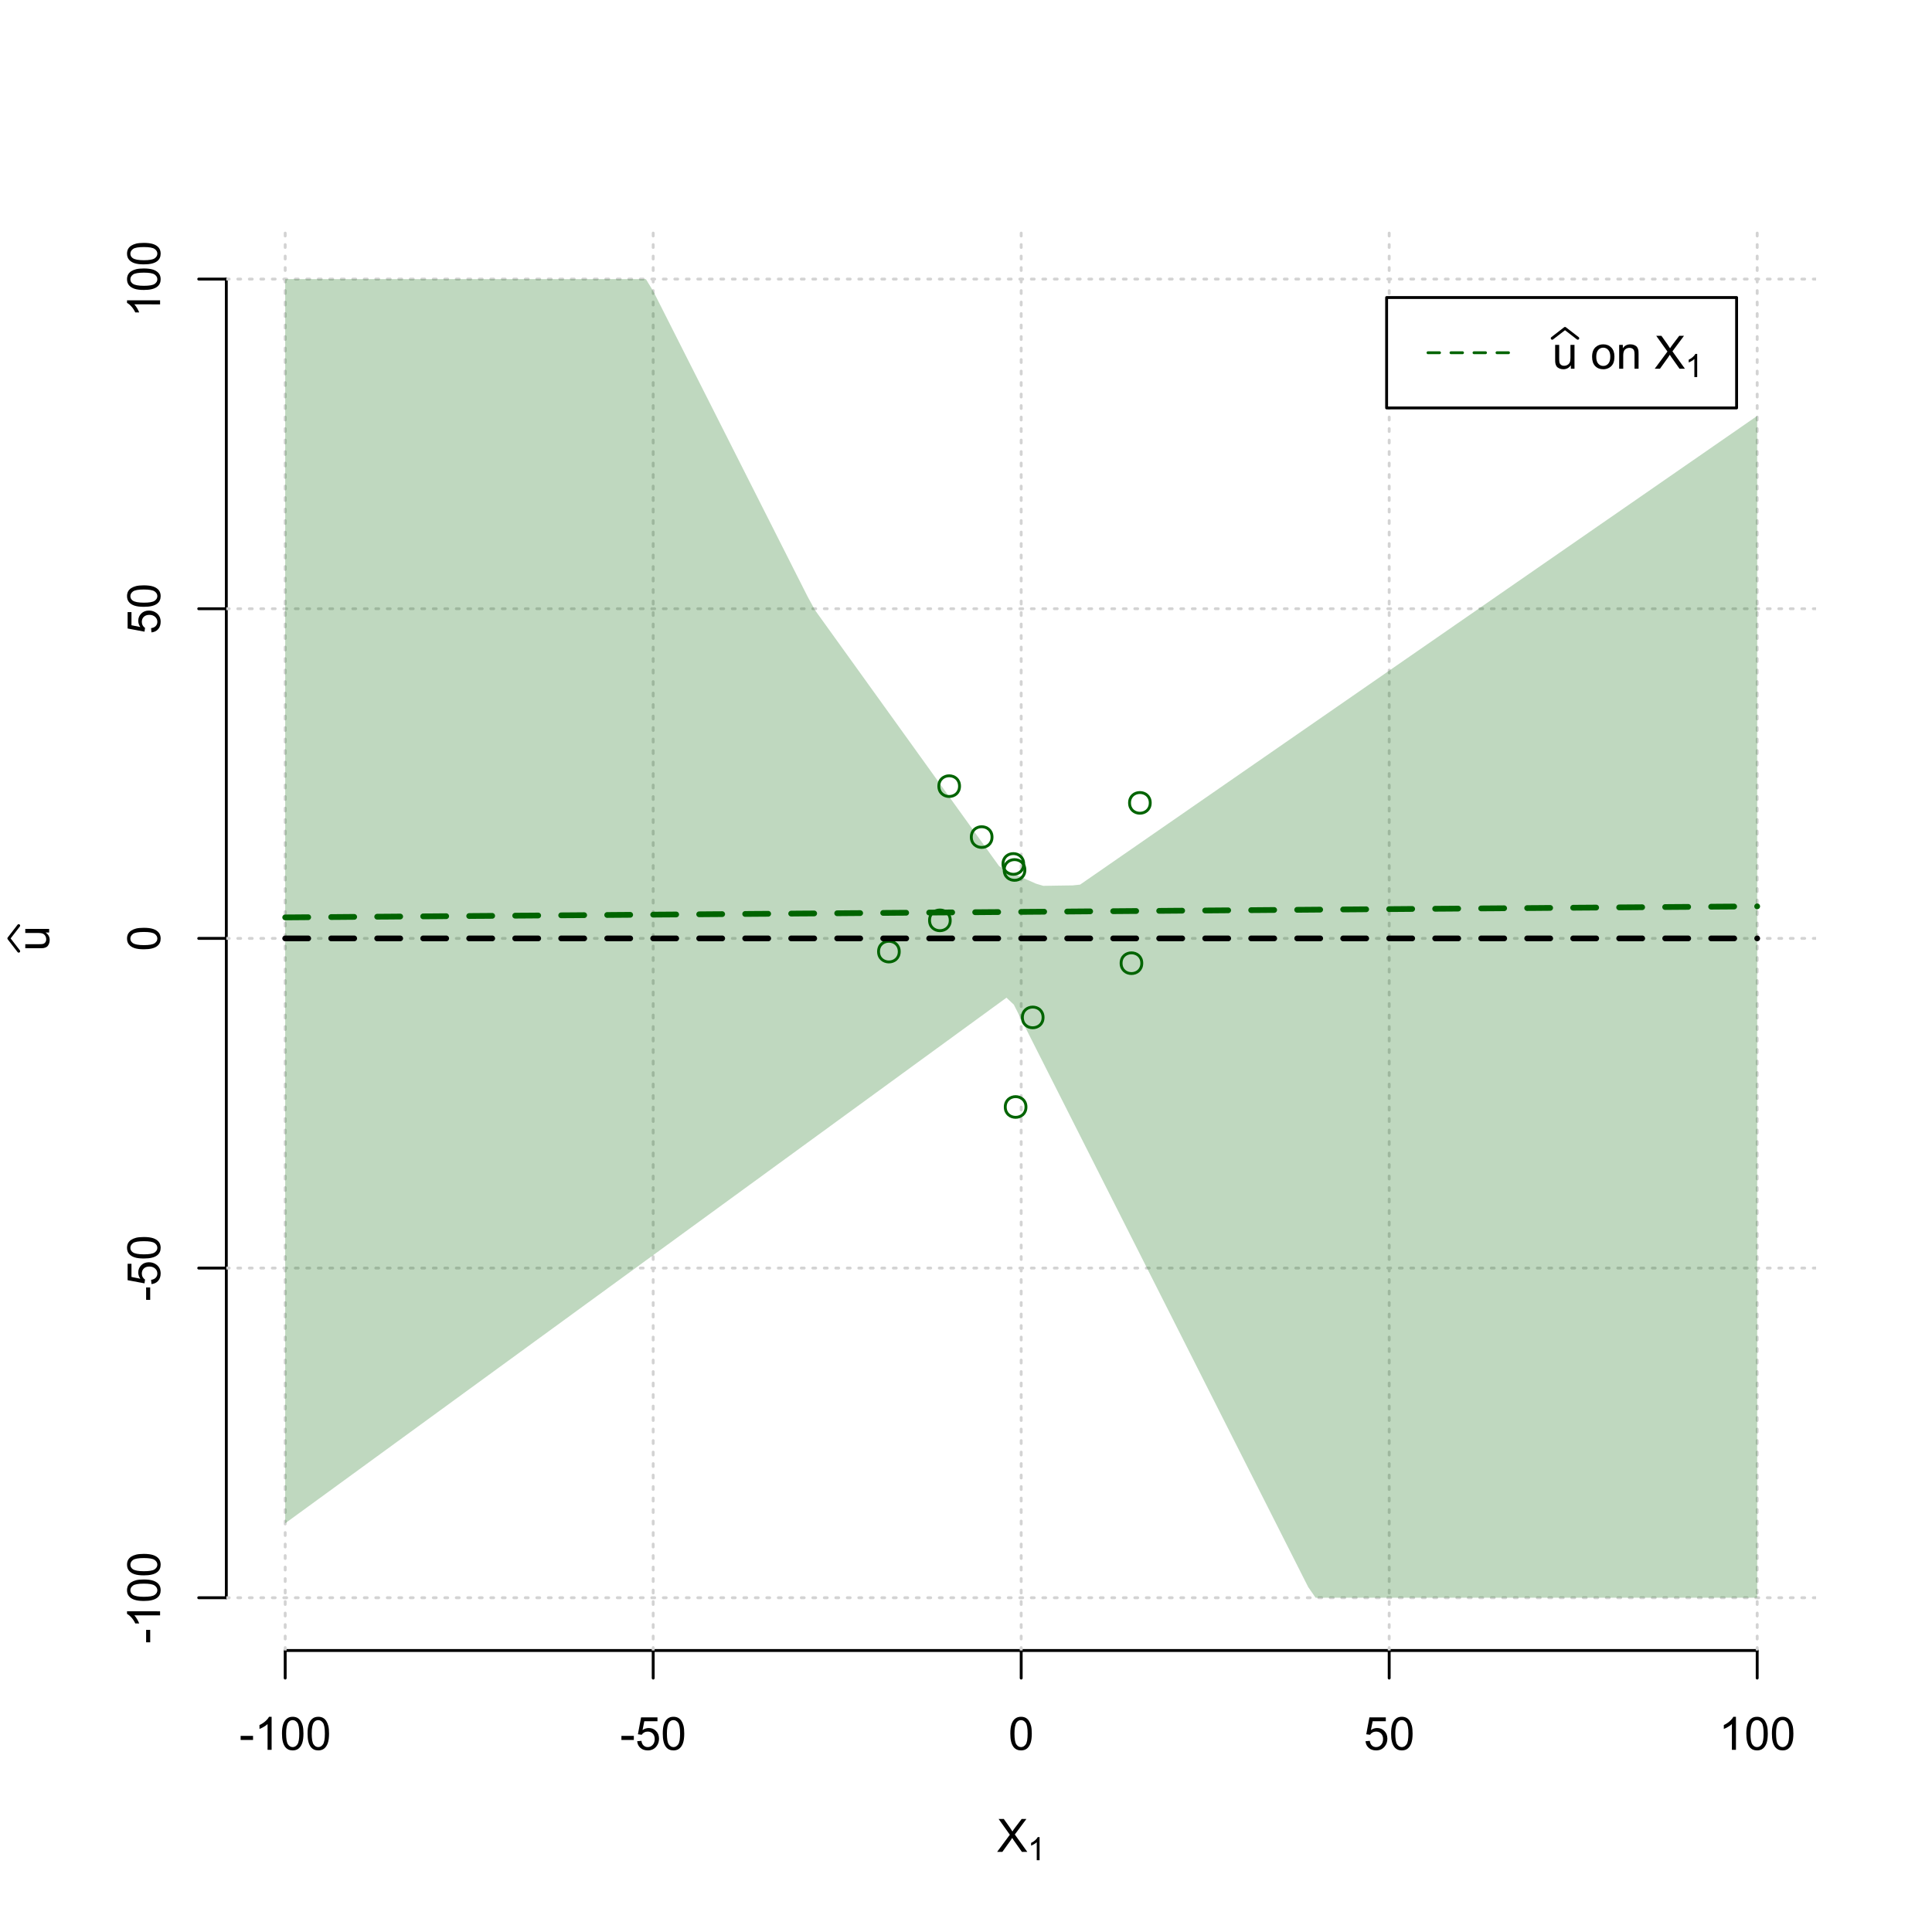 <?xml version="1.0" encoding="UTF-8"?>
<svg xmlns="http://www.w3.org/2000/svg" xmlns:xlink="http://www.w3.org/1999/xlink" width="504pt" height="504pt" viewBox="0 0 504 504" version="1.1">
<defs>
<g>
<symbol overflow="visible" id="glyph0-0">
<path style="stroke:none;" d="M 1.5 0 L 1.5 -7.5 L 7.5 -7.5 L 7.5 0 Z M 1.688 -0.188 L 7.312 -0.188 L 7.312 -7.312 L 1.688 -7.312 Z M 1.688 -0.188 "/>
</symbol>
<symbol overflow="visible" id="glyph0-1">
<path style="stroke:none;" d="M 0.055 0 L 3.375 -4.477 L 0.445 -8.59 L 1.797 -8.59 L 3.359 -6.387 C 3.68 -5.93 3.91 -5.578 4.047 -5.332 C 4.238 -5.645 4.465 -5.969 4.727 -6.312 L 6.457 -8.59 L 7.695 -8.59 L 4.676 -4.539 L 7.93 0 L 6.523 0 L 4.359 -3.062 C 4.238 -3.238 4.113 -3.43 3.984 -3.641 C 3.789 -3.324 3.652 -3.109 3.574 -2.992 L 1.418 0 Z M 0.055 0 "/>
</symbol>
<symbol overflow="visible" id="glyph0-2">
<path style="stroke:none;" d="M 0.383 -2.578 L 0.383 -3.641 L 3.621 -3.641 L 3.621 -2.578 Z M 0.383 -2.578 "/>
</symbol>
<symbol overflow="visible" id="glyph0-3">
<path style="stroke:none;" d="M 4.469 0 L 3.414 0 L 3.414 -6.719 C 3.16 -6.477 2.828 -6.234 2.414 -5.996 C 2 -5.75 1.629 -5.57 1.305 -5.449 L 1.305 -6.469 C 1.895 -6.742 2.41 -7.078 2.852 -7.477 C 3.293 -7.871 3.605 -8.254 3.789 -8.625 L 4.469 -8.625 Z M 4.469 0 "/>
</symbol>
<symbol overflow="visible" id="glyph0-4">
<path style="stroke:none;" d="M 0.5 -4.234 C 0.496 -5.246 0.602 -6.062 0.812 -6.688 C 1.02 -7.305 1.328 -7.785 1.742 -8.121 C 2.148 -8.457 2.668 -8.625 3.297 -8.625 C 3.758 -8.625 4.164 -8.531 4.512 -8.348 C 4.855 -8.16 5.141 -7.891 5.371 -7.543 C 5.594 -7.191 5.773 -6.766 5.906 -6.266 C 6.035 -5.762 6.098 -5.086 6.102 -4.234 C 6.098 -3.227 5.996 -2.414 5.789 -1.797 C 5.578 -1.176 5.266 -0.695 4.859 -0.359 C 4.445 -0.02 3.926 0.145 3.297 0.148 C 2.465 0.145 1.816 -0.148 1.348 -0.742 C 0.781 -1.457 0.496 -2.621 0.5 -4.234 Z M 1.582 -4.234 C 1.582 -2.824 1.746 -1.887 2.074 -1.418 C 2.402 -0.949 2.809 -0.715 3.297 -0.719 C 3.777 -0.715 4.184 -0.949 4.52 -1.422 C 4.848 -1.887 5.016 -2.824 5.016 -4.234 C 5.016 -5.648 4.848 -6.59 4.52 -7.055 C 4.184 -7.516 3.773 -7.746 3.289 -7.75 C 2.801 -7.746 2.414 -7.543 2.125 -7.137 C 1.762 -6.613 1.582 -5.645 1.582 -4.234 Z M 1.582 -4.234 "/>
</symbol>
<symbol overflow="visible" id="glyph0-5">
<path style="stroke:none;" d="M 0.5 -2.25 L 1.605 -2.344 C 1.684 -1.805 1.871 -1.398 2.176 -1.125 C 2.473 -0.852 2.836 -0.715 3.258 -0.719 C 3.766 -0.715 4.195 -0.906 4.547 -1.293 C 4.898 -1.672 5.074 -2.18 5.074 -2.82 C 5.074 -3.414 4.902 -3.891 4.566 -4.242 C 4.227 -4.59 3.785 -4.762 3.242 -4.766 C 2.898 -4.762 2.594 -4.684 2.32 -4.531 C 2.047 -4.375 1.832 -4.176 1.676 -3.93 L 0.688 -4.062 L 1.516 -8.473 L 5.789 -8.473 L 5.789 -7.465 L 2.359 -7.465 L 1.898 -5.156 C 2.414 -5.516 2.953 -5.695 3.523 -5.695 C 4.27 -5.695 4.902 -5.434 5.422 -4.914 C 5.934 -4.395 6.191 -3.727 6.195 -2.914 C 6.191 -2.133 5.965 -1.461 5.516 -0.898 C 4.961 -0.199 4.211 0.145 3.258 0.148 C 2.477 0.145 1.836 -0.07 1.344 -0.508 C 0.844 -0.941 0.562 -1.523 0.5 -2.25 Z M 0.5 -2.25 "/>
</symbol>
<symbol overflow="visible" id="glyph0-6">
<path style="stroke:none;" d="M 4.867 0 L 4.867 -0.914 C 4.379 -0.211 3.723 0.141 2.895 0.141 C 2.527 0.141 2.184 0.07 1.867 -0.07 C 1.547 -0.211 1.309 -0.387 1.156 -0.602 C 1 -0.812 0.895 -1.074 0.832 -1.383 C 0.785 -1.59 0.762 -1.918 0.766 -2.367 L 0.766 -6.223 L 1.82 -6.223 L 1.82 -2.773 C 1.816 -2.219 1.84 -1.848 1.887 -1.656 C 1.949 -1.379 2.09 -1.16 2.309 -1.004 C 2.523 -0.84 2.789 -0.762 3.105 -0.766 C 3.418 -0.762 3.715 -0.844 3.996 -1.008 C 4.273 -1.172 4.469 -1.391 4.586 -1.672 C 4.699 -1.949 4.758 -2.355 4.758 -2.891 L 4.758 -6.223 L 5.812 -6.223 L 5.812 0 Z M 4.867 0 "/>
</symbol>
<symbol overflow="visible" id="glyph0-7">
<path style="stroke:none;" d=""/>
</symbol>
<symbol overflow="visible" id="glyph0-8">
<path style="stroke:none;" d="M 0.398 -3.109 C 0.398 -4.262 0.719 -5.117 1.359 -5.672 C 1.895 -6.133 2.547 -6.363 3.316 -6.363 C 4.172 -6.363 4.871 -6.082 5.414 -5.52 C 5.953 -4.957 6.223 -4.184 6.227 -3.199 C 6.223 -2.398 6.102 -1.766 5.867 -1.309 C 5.625 -0.848 5.277 -0.492 4.82 -0.238 C 4.359 0.016 3.859 0.141 3.316 0.141 C 2.441 0.141 1.734 -0.137 1.203 -0.695 C 0.664 -1.254 0.398 -2.059 0.398 -3.109 Z M 1.484 -3.109 C 1.48 -2.309 1.656 -1.711 2.004 -1.32 C 2.348 -0.922 2.785 -0.727 3.316 -0.727 C 3.84 -0.727 4.273 -0.926 4.621 -1.324 C 4.969 -1.723 5.145 -2.328 5.145 -3.148 C 5.145 -3.914 4.969 -4.496 4.617 -4.895 C 4.266 -5.289 3.832 -5.488 3.316 -5.492 C 2.785 -5.488 2.348 -5.293 2.004 -4.898 C 1.656 -4.5 1.48 -3.902 1.484 -3.109 Z M 1.484 -3.109 "/>
</symbol>
<symbol overflow="visible" id="glyph0-9">
<path style="stroke:none;" d="M 0.789 0 L 0.789 -6.223 L 1.742 -6.223 L 1.742 -5.336 C 2.195 -6.02 2.855 -6.363 3.719 -6.363 C 4.09 -6.363 4.434 -6.293 4.754 -6.16 C 5.066 -6.023 5.305 -5.848 5.461 -5.633 C 5.617 -5.41 5.727 -5.152 5.789 -4.852 C 5.828 -4.656 5.848 -4.312 5.848 -3.828 L 5.848 0 L 4.793 0 L 4.793 -3.785 C 4.793 -4.215 4.75 -4.535 4.668 -4.75 C 4.586 -4.961 4.441 -5.129 4.234 -5.258 C 4.023 -5.383 3.777 -5.449 3.5 -5.449 C 3.047 -5.449 2.66 -5.305 2.332 -5.02 C 2.004 -4.734 1.84 -4.195 1.844 -3.398 L 1.844 0 Z M 0.789 0 "/>
</symbol>
<symbol overflow="visible" id="glyph1-0">
<path style="stroke:none;" d="M 1.051 0 L 1.051 -5.25 L 5.25 -5.25 L 5.25 0 Z M 1.18 -0.133 L 5.117 -0.133 L 5.117 -5.117 L 1.18 -5.117 Z M 1.18 -0.133 "/>
</symbol>
<symbol overflow="visible" id="glyph1-1">
<path style="stroke:none;" d="M 3.129 0 L 2.391 0 L 2.391 -4.703 C 2.211 -4.531 1.977 -4.363 1.691 -4.195 C 1.398 -4.023 1.141 -3.895 0.914 -3.812 L 0.914 -4.527 C 1.328 -4.719 1.688 -4.953 1.996 -5.234 C 2.305 -5.508 2.523 -5.777 2.652 -6.039 L 3.129 -6.039 Z M 3.129 0 "/>
</symbol>
<symbol overflow="visible" id="glyph2-0">
<path style="stroke:none;" d="M 0 -1.5 L -7.5 -1.5 L -7.5 -7.5 L 0 -7.5 Z M -0.188 -1.688 L -0.188 -7.312 L -7.312 -7.312 L -7.312 -1.688 Z M -0.188 -1.688 "/>
</symbol>
<symbol overflow="visible" id="glyph2-1">
<path style="stroke:none;" d="M 0 -4.867 L -0.914 -4.867 C -0.211 -4.379 0.141 -3.723 0.141 -2.895 C 0.141 -2.527 0.07 -2.184 -0.07 -1.867 C -0.211 -1.547 -0.387 -1.309 -0.598 -1.156 C -0.809 -1 -1.07 -0.895 -1.383 -0.832 C -1.59 -0.789 -1.918 -0.766 -2.367 -0.77 L -6.223 -0.77 L -6.223 -1.824 L -2.773 -1.824 C -2.219 -1.82 -1.848 -1.844 -1.656 -1.887 C -1.379 -1.949 -1.16 -2.09 -1.004 -2.309 C -0.84 -2.523 -0.762 -2.789 -0.766 -3.105 C -0.762 -3.418 -0.844 -3.715 -1.008 -3.996 C -1.172 -4.273 -1.391 -4.469 -1.672 -4.586 C -1.945 -4.699 -2.352 -4.758 -2.887 -4.758 L -6.223 -4.758 L -6.223 -5.812 L 0 -5.812 Z M 0 -4.867 "/>
</symbol>
<symbol overflow="visible" id="glyph2-2">
<path style="stroke:none;" d="M -2.578 -0.383 L -3.641 -0.383 L -3.641 -3.621 L -2.578 -3.621 Z M -2.578 -0.383 "/>
</symbol>
<symbol overflow="visible" id="glyph2-3">
<path style="stroke:none;" d="M 0 -4.469 L 0 -3.414 L -6.719 -3.418 C -6.477 -3.16 -6.234 -2.828 -5.996 -2.418 C -5.75 -2.004 -5.57 -1.633 -5.449 -1.309 L -6.469 -1.309 C -6.742 -1.895 -7.078 -2.41 -7.477 -2.852 C -7.871 -3.293 -8.254 -3.605 -8.625 -3.793 L -8.625 -4.473 Z M 0 -4.469 "/>
</symbol>
<symbol overflow="visible" id="glyph2-4">
<path style="stroke:none;" d="M -4.234 -0.5 C -5.246 -0.496 -6.062 -0.602 -6.688 -0.812 C -7.305 -1.02 -7.785 -1.328 -8.121 -1.742 C -8.457 -2.152 -8.625 -2.672 -8.625 -3.301 C -8.625 -3.758 -8.531 -4.164 -8.348 -4.512 C -8.16 -4.859 -7.891 -5.145 -7.543 -5.371 C -7.191 -5.594 -6.766 -5.773 -6.266 -5.906 C -5.762 -6.035 -5.086 -6.098 -4.234 -6.102 C -3.223 -6.098 -2.41 -5.996 -1.793 -5.789 C -1.176 -5.578 -0.695 -5.266 -0.359 -4.859 C -0.02 -4.445 0.145 -3.926 0.148 -3.297 C 0.145 -2.465 -0.148 -1.816 -0.742 -1.348 C -1.457 -0.781 -2.621 -0.496 -4.234 -0.5 Z M -4.234 -1.582 C -2.824 -1.582 -1.887 -1.746 -1.418 -2.074 C -0.949 -2.402 -0.715 -2.809 -0.719 -3.297 C -0.715 -3.777 -0.949 -4.184 -1.422 -4.52 C -1.887 -4.848 -2.824 -5.016 -4.234 -5.016 C -5.648 -5.016 -6.59 -4.848 -7.055 -4.52 C -7.516 -4.188 -7.746 -3.777 -7.75 -3.289 C -7.746 -2.801 -7.543 -2.414 -7.137 -2.129 C -6.613 -1.762 -5.645 -1.582 -4.234 -1.582 Z M -4.234 -1.582 "/>
</symbol>
<symbol overflow="visible" id="glyph2-5">
<path style="stroke:none;" d="M -2.25 -0.5 L -2.344 -1.605 C -1.805 -1.684 -1.398 -1.871 -1.125 -2.176 C -0.852 -2.473 -0.715 -2.836 -0.719 -3.258 C -0.715 -3.766 -0.906 -4.195 -1.293 -4.547 C -1.672 -4.898 -2.18 -5.074 -2.816 -5.074 C -3.414 -5.074 -3.891 -4.902 -4.242 -4.566 C -4.59 -4.227 -4.762 -3.785 -4.766 -3.242 C -4.762 -2.898 -4.684 -2.594 -4.531 -2.32 C -4.375 -2.047 -4.176 -1.832 -3.93 -1.676 L -4.062 -0.688 L -8.473 -1.52 L -8.473 -5.789 L -7.465 -5.789 L -7.465 -2.363 L -5.156 -1.898 C -5.516 -2.414 -5.695 -2.953 -5.695 -3.523 C -5.695 -4.27 -5.434 -4.902 -4.914 -5.422 C -4.395 -5.934 -3.727 -6.191 -2.91 -6.195 C -2.133 -6.191 -1.461 -5.965 -0.895 -5.516 C -0.199 -4.961 0.145 -4.211 0.148 -3.258 C 0.145 -2.477 -0.07 -1.836 -0.508 -1.344 C -0.941 -0.848 -1.523 -0.566 -2.25 -0.5 Z M -2.25 -0.5 "/>
</symbol>
</g>
<clipPath id="clip1">
  <path d="M 74 59.039 L 75 59.039 L 75 430.559 L 74 430.559 Z M 74 59.039 "/>
</clipPath>
<clipPath id="clip2">
  <path d="M 170 59.039 L 171 59.039 L 171 430.559 L 170 430.559 Z M 170 59.039 "/>
</clipPath>
<clipPath id="clip3">
  <path d="M 266 59.039 L 267 59.039 L 267 430.559 L 266 430.559 Z M 266 59.039 "/>
</clipPath>
<clipPath id="clip4">
  <path d="M 362 59.039 L 363 59.039 L 363 430.559 L 362 430.559 Z M 362 59.039 "/>
</clipPath>
<clipPath id="clip5">
  <path d="M 458 59.039 L 459 59.039 L 459 430.559 L 458 430.559 Z M 458 59.039 "/>
</clipPath>
<clipPath id="clip6">
  <path d="M 59.039 416 L 473.758 416 L 473.758 418 L 59.039 418 Z M 59.039 416 "/>
</clipPath>
<clipPath id="clip7">
  <path d="M 59.039 330 L 473.758 330 L 473.758 332 L 59.039 332 Z M 59.039 330 "/>
</clipPath>
<clipPath id="clip8">
  <path d="M 59.039 244 L 473.758 244 L 473.758 246 L 59.039 246 Z M 59.039 244 "/>
</clipPath>
<clipPath id="clip9">
  <path d="M 59.039 158 L 473.758 158 L 473.758 160 L 59.039 160 Z M 59.039 158 "/>
</clipPath>
<clipPath id="clip10">
  <path d="M 59.039 72 L 473.758 72 L 473.758 74 L 59.039 74 Z M 59.039 72 "/>
</clipPath>
</defs>
<g id="surface2076">
<rect x="0" y="0" width="504" height="504" style="fill:rgb(100%,100%,100%);fill-opacity:1;stroke:none;"/>
<g style="fill:rgb(0%,0%,0%);fill-opacity:1;">
  <use xlink:href="#glyph0-1" x="260.062" y="483.102"/>
</g>
<g style="fill:rgb(0%,0%,0%);fill-opacity:1;">
  <use xlink:href="#glyph1-1" x="268.066" y="485.281"/>
</g>
<g style="fill:rgb(0%,0%,0%);fill-opacity:1;">
  <use xlink:href="#glyph2-1" x="12.82" y="248.137"/>
</g>
<path style="fill:none;stroke-width:0.75;stroke-linecap:round;stroke-linejoin:round;stroke:rgb(0%,0%,0%);stroke-opacity:1;stroke-miterlimit:10;" d="M 4.879 248.137 L 2.301 244.801 L 4.879 241.465 "/>
<path style="fill:none;stroke-width:0.75;stroke-linecap:round;stroke-linejoin:round;stroke:rgb(0%,0%,0%);stroke-opacity:1;stroke-miterlimit:10;" d="M 74.398 430.559 L 458.398 430.559 "/>
<path style="fill:none;stroke-width:0.75;stroke-linecap:round;stroke-linejoin:round;stroke:rgb(0%,0%,0%);stroke-opacity:1;stroke-miterlimit:10;" d="M 74.398 430.559 L 74.398 437.762 "/>
<path style="fill:none;stroke-width:0.75;stroke-linecap:round;stroke-linejoin:round;stroke:rgb(0%,0%,0%);stroke-opacity:1;stroke-miterlimit:10;" d="M 170.398 430.559 L 170.398 437.762 "/>
<path style="fill:none;stroke-width:0.75;stroke-linecap:round;stroke-linejoin:round;stroke:rgb(0%,0%,0%);stroke-opacity:1;stroke-miterlimit:10;" d="M 266.398 430.559 L 266.398 437.762 "/>
<path style="fill:none;stroke-width:0.75;stroke-linecap:round;stroke-linejoin:round;stroke:rgb(0%,0%,0%);stroke-opacity:1;stroke-miterlimit:10;" d="M 362.398 430.559 L 362.398 437.762 "/>
<path style="fill:none;stroke-width:0.75;stroke-linecap:round;stroke-linejoin:round;stroke:rgb(0%,0%,0%);stroke-opacity:1;stroke-miterlimit:10;" d="M 458.398 430.559 L 458.398 437.762 "/>
<g style="fill:rgb(0%,0%,0%);fill-opacity:1;">
  <use xlink:href="#glyph0-2" x="62.391" y="456.48"/>
  <use xlink:href="#glyph0-3" x="66.387" y="456.48"/>
  <use xlink:href="#glyph0-4" x="73.061" y="456.48"/>
  <use xlink:href="#glyph0-4" x="79.734" y="456.48"/>
</g>
<g style="fill:rgb(0%,0%,0%);fill-opacity:1;">
  <use xlink:href="#glyph0-2" x="161.727" y="456.48"/>
  <use xlink:href="#glyph0-5" x="165.723" y="456.48"/>
  <use xlink:href="#glyph0-4" x="172.396" y="456.48"/>
</g>
<g style="fill:rgb(0%,0%,0%);fill-opacity:1;">
  <use xlink:href="#glyph0-4" x="263.062" y="456.48"/>
</g>
<g style="fill:rgb(0%,0%,0%);fill-opacity:1;">
  <use xlink:href="#glyph0-5" x="355.727" y="456.48"/>
  <use xlink:href="#glyph0-4" x="362.4" y="456.48"/>
</g>
<g style="fill:rgb(0%,0%,0%);fill-opacity:1;">
  <use xlink:href="#glyph0-3" x="448.387" y="456.48"/>
  <use xlink:href="#glyph0-4" x="455.061" y="456.48"/>
  <use xlink:href="#glyph0-4" x="461.734" y="456.48"/>
</g>
<path style="fill:none;stroke-width:0.75;stroke-linecap:round;stroke-linejoin:round;stroke:rgb(0%,0%,0%);stroke-opacity:1;stroke-miterlimit:10;" d="M 59.039 416.801 L 59.039 72.801 "/>
<path style="fill:none;stroke-width:0.75;stroke-linecap:round;stroke-linejoin:round;stroke:rgb(0%,0%,0%);stroke-opacity:1;stroke-miterlimit:10;" d="M 59.039 416.801 L 51.84 416.801 "/>
<path style="fill:none;stroke-width:0.75;stroke-linecap:round;stroke-linejoin:round;stroke:rgb(0%,0%,0%);stroke-opacity:1;stroke-miterlimit:10;" d="M 59.039 330.801 L 51.84 330.801 "/>
<path style="fill:none;stroke-width:0.75;stroke-linecap:round;stroke-linejoin:round;stroke:rgb(0%,0%,0%);stroke-opacity:1;stroke-miterlimit:10;" d="M 59.039 244.801 L 51.84 244.801 "/>
<path style="fill:none;stroke-width:0.75;stroke-linecap:round;stroke-linejoin:round;stroke:rgb(0%,0%,0%);stroke-opacity:1;stroke-miterlimit:10;" d="M 59.039 158.801 L 51.84 158.801 "/>
<path style="fill:none;stroke-width:0.75;stroke-linecap:round;stroke-linejoin:round;stroke:rgb(0%,0%,0%);stroke-opacity:1;stroke-miterlimit:10;" d="M 59.039 72.801 L 51.84 72.801 "/>
<g style="fill:rgb(0%,0%,0%);fill-opacity:1;">
  <use xlink:href="#glyph2-2" x="41.762" y="428.809"/>
  <use xlink:href="#glyph2-3" x="41.762" y="424.812"/>
  <use xlink:href="#glyph2-4" x="41.762" y="418.139"/>
  <use xlink:href="#glyph2-4" x="41.762" y="411.465"/>
</g>
<g style="fill:rgb(0%,0%,0%);fill-opacity:1;">
  <use xlink:href="#glyph2-2" x="41.762" y="339.473"/>
  <use xlink:href="#glyph2-5" x="41.762" y="335.477"/>
  <use xlink:href="#glyph2-4" x="41.762" y="328.803"/>
</g>
<g style="fill:rgb(0%,0%,0%);fill-opacity:1;">
  <use xlink:href="#glyph2-4" x="41.762" y="248.137"/>
</g>
<g style="fill:rgb(0%,0%,0%);fill-opacity:1;">
  <use xlink:href="#glyph2-5" x="41.762" y="165.473"/>
  <use xlink:href="#glyph2-4" x="41.762" y="158.799"/>
</g>
<g style="fill:rgb(0%,0%,0%);fill-opacity:1;">
  <use xlink:href="#glyph2-3" x="41.762" y="82.812"/>
  <use xlink:href="#glyph2-4" x="41.762" y="76.139"/>
  <use xlink:href="#glyph2-4" x="41.762" y="69.465"/>
</g>
<g clip-path="url(#clip1)" clip-rule="nonzero">
<path style="fill:none;stroke-width:0.75;stroke-linecap:round;stroke-linejoin:round;stroke:rgb(82.745%,82.745%,82.745%);stroke-opacity:1;stroke-dasharray:0.75,2.25;stroke-miterlimit:10;" d="M 74.398 430.559 L 74.398 59.039 "/>
</g>
<g clip-path="url(#clip2)" clip-rule="nonzero">
<path style="fill:none;stroke-width:0.75;stroke-linecap:round;stroke-linejoin:round;stroke:rgb(82.745%,82.745%,82.745%);stroke-opacity:1;stroke-dasharray:0.75,2.25;stroke-miterlimit:10;" d="M 170.398 430.559 L 170.398 59.039 "/>
</g>
<g clip-path="url(#clip3)" clip-rule="nonzero">
<path style="fill:none;stroke-width:0.75;stroke-linecap:round;stroke-linejoin:round;stroke:rgb(82.745%,82.745%,82.745%);stroke-opacity:1;stroke-dasharray:0.75,2.25;stroke-miterlimit:10;" d="M 266.398 430.559 L 266.398 59.039 "/>
</g>
<g clip-path="url(#clip4)" clip-rule="nonzero">
<path style="fill:none;stroke-width:0.75;stroke-linecap:round;stroke-linejoin:round;stroke:rgb(82.745%,82.745%,82.745%);stroke-opacity:1;stroke-dasharray:0.75,2.25;stroke-miterlimit:10;" d="M 362.398 430.559 L 362.398 59.039 "/>
</g>
<g clip-path="url(#clip5)" clip-rule="nonzero">
<path style="fill:none;stroke-width:0.75;stroke-linecap:round;stroke-linejoin:round;stroke:rgb(82.745%,82.745%,82.745%);stroke-opacity:1;stroke-dasharray:0.75,2.25;stroke-miterlimit:10;" d="M 458.398 430.559 L 458.398 59.039 "/>
</g>
<g clip-path="url(#clip6)" clip-rule="nonzero">
<path style="fill:none;stroke-width:0.75;stroke-linecap:round;stroke-linejoin:round;stroke:rgb(82.745%,82.745%,82.745%);stroke-opacity:1;stroke-dasharray:0.75,2.25;stroke-miterlimit:10;" d="M 59.039 416.801 L 473.762 416.801 "/>
</g>
<g clip-path="url(#clip7)" clip-rule="nonzero">
<path style="fill:none;stroke-width:0.75;stroke-linecap:round;stroke-linejoin:round;stroke:rgb(82.745%,82.745%,82.745%);stroke-opacity:1;stroke-dasharray:0.75,2.25;stroke-miterlimit:10;" d="M 59.039 330.801 L 473.762 330.801 "/>
</g>
<g clip-path="url(#clip8)" clip-rule="nonzero">
<path style="fill:none;stroke-width:0.75;stroke-linecap:round;stroke-linejoin:round;stroke:rgb(82.745%,82.745%,82.745%);stroke-opacity:1;stroke-dasharray:0.75,2.25;stroke-miterlimit:10;" d="M 59.039 244.801 L 473.762 244.801 "/>
</g>
<g clip-path="url(#clip9)" clip-rule="nonzero">
<path style="fill:none;stroke-width:0.75;stroke-linecap:round;stroke-linejoin:round;stroke:rgb(82.745%,82.745%,82.745%);stroke-opacity:1;stroke-dasharray:0.75,2.25;stroke-miterlimit:10;" d="M 59.039 158.801 L 473.762 158.801 "/>
</g>
<g clip-path="url(#clip10)" clip-rule="nonzero">
<path style="fill:none;stroke-width:0.75;stroke-linecap:round;stroke-linejoin:round;stroke:rgb(82.745%,82.745%,82.745%);stroke-opacity:1;stroke-dasharray:0.75,2.25;stroke-miterlimit:10;" d="M 59.039 72.801 L 473.762 72.801 "/>
</g>
<path style=" stroke:none;fill-rule:nonzero;fill:rgb(0%,39.216%,0%);fill-opacity:0.251;" d="M 74.398 72.801 L 168.48 72.801 L 170.398 75.938 L 172.32 79.738 L 174.238 83.535 L 176.16 87.336 L 178.078 91.133 L 180 94.934 L 181.922 98.73 L 183.84 102.531 L 185.762 106.328 L 187.68 110.129 L 189.602 113.926 L 191.52 117.727 L 193.441 121.523 L 195.359 125.324 L 197.281 129.121 L 199.199 132.922 L 201.121 136.719 L 203.039 140.52 L 204.961 144.316 L 206.879 148.117 L 208.801 151.914 L 210.719 155.715 L 212.641 159.207 L 214.559 161.875 L 216.48 164.547 L 218.398 167.215 L 220.32 169.887 L 222.238 172.555 L 224.16 175.227 L 226.078 177.895 L 228 180.566 L 229.922 183.234 L 231.84 185.906 L 233.762 188.574 L 235.68 191.246 L 237.602 193.914 L 239.52 196.586 L 241.441 199.254 L 243.359 201.926 L 245.281 204.594 L 247.199 207.266 L 249.121 209.934 L 251.039 212.605 L 252.961 215.273 L 254.879 217.945 L 256.801 220.613 L 258.719 223.285 L 260.641 225.953 L 262.559 227.102 L 264.48 227.953 L 266.398 228.809 L 268.32 229.66 L 270.238 230.516 L 272.16 231.086 L 274.078 231.059 L 276 231.027 L 277.922 231 L 279.84 230.973 L 281.762 230.773 L 283.68 229.445 L 285.602 228.117 L 287.52 226.789 L 289.441 225.457 L 291.359 224.129 L 293.281 222.801 L 295.199 221.473 L 297.121 220.141 L 299.039 218.812 L 300.961 217.484 L 302.879 216.152 L 304.801 214.824 L 306.719 213.496 L 308.641 212.168 L 310.559 210.836 L 312.48 209.508 L 314.398 208.18 L 316.32 206.852 L 318.238 205.52 L 320.16 204.191 L 322.078 202.863 L 324 201.535 L 325.922 200.203 L 327.84 198.875 L 329.762 197.547 L 331.68 196.219 L 333.602 194.887 L 335.52 193.559 L 337.441 192.23 L 339.359 190.902 L 341.281 189.57 L 343.199 188.242 L 345.121 186.914 L 347.039 185.586 L 348.961 184.254 L 350.879 182.926 L 352.801 181.598 L 354.719 180.27 L 356.641 178.938 L 358.559 177.609 L 360.48 176.281 L 362.398 174.953 L 364.32 173.621 L 366.238 172.293 L 368.16 170.965 L 370.078 169.637 L 372 168.305 L 373.922 166.977 L 375.84 165.648 L 377.762 164.32 L 379.68 162.988 L 381.602 161.66 L 383.52 160.332 L 385.441 159 L 387.359 157.672 L 389.281 156.344 L 391.199 155.016 L 393.121 153.684 L 395.039 152.355 L 396.961 151.027 L 398.879 149.699 L 400.801 148.367 L 402.719 147.039 L 404.641 145.711 L 406.559 144.383 L 408.48 143.051 L 410.398 141.723 L 412.32 140.395 L 414.238 139.066 L 416.16 137.734 L 418.078 136.406 L 421.922 133.75 L 423.84 132.418 L 425.762 131.09 L 427.68 129.762 L 429.602 128.434 L 431.52 127.102 L 433.441 125.773 L 435.359 124.445 L 437.281 123.117 L 439.199 121.785 L 441.121 120.457 L 443.039 119.129 L 444.961 117.801 L 446.879 116.469 L 448.801 115.141 L 450.719 113.812 L 452.641 112.484 L 454.559 111.152 L 456.48 109.824 L 458.398 108.496 L 458.398 72.801 L 458.398 416.801 L 343.199 416.801 L 341.281 414.039 L 339.359 410.238 L 337.441 406.441 L 335.52 402.641 L 333.602 398.844 L 331.68 395.043 L 329.762 391.246 L 327.84 387.445 L 325.922 383.648 L 324 379.848 L 322.078 376.051 L 320.16 372.25 L 318.238 368.449 L 316.32 364.652 L 314.398 360.852 L 312.48 357.055 L 310.559 353.254 L 308.641 349.457 L 306.719 345.656 L 304.801 341.859 L 302.879 338.059 L 300.961 334.262 L 299.039 330.461 L 297.121 326.664 L 295.199 322.863 L 293.281 319.066 L 291.359 315.266 L 289.441 311.469 L 287.52 307.668 L 285.602 303.871 L 283.68 300.07 L 281.762 296.273 L 279.84 292.473 L 277.922 288.676 L 276 284.875 L 274.078 281.078 L 272.16 277.277 L 270.238 273.48 L 268.32 269.68 L 266.398 265.883 L 264.48 262.082 L 262.559 260.266 L 260.641 261.664 L 258.719 263.062 L 256.801 264.465 L 254.879 265.863 L 252.961 267.262 L 251.039 268.66 L 249.121 270.059 L 247.199 271.461 L 245.281 272.859 L 243.359 274.258 L 241.441 275.656 L 239.52 277.055 L 237.602 278.453 L 235.68 279.855 L 233.762 281.254 L 231.84 282.652 L 229.922 284.051 L 228 285.449 L 226.078 286.852 L 224.16 288.25 L 222.238 289.648 L 220.32 291.047 L 218.398 292.445 L 216.48 293.848 L 214.559 295.246 L 212.641 296.645 L 210.719 298.043 L 208.801 299.441 L 206.879 300.844 L 204.961 302.242 L 203.039 303.641 L 201.121 305.039 L 199.199 306.438 L 197.281 307.84 L 195.359 309.238 L 193.441 310.637 L 191.52 312.035 L 189.602 313.434 L 187.68 314.832 L 185.762 316.234 L 183.84 317.633 L 181.922 319.031 L 178.078 321.828 L 176.16 323.23 L 174.238 324.629 L 172.32 326.027 L 170.398 327.426 L 168.48 328.824 L 166.559 330.227 L 164.641 331.625 L 162.719 333.023 L 160.801 334.422 L 158.879 335.82 L 156.961 337.223 L 155.039 338.621 L 153.121 340.02 L 151.199 341.418 L 149.281 342.816 L 147.359 344.219 L 145.441 345.617 L 143.52 347.016 L 141.602 348.414 L 139.68 349.812 L 137.762 351.211 L 135.84 352.613 L 133.922 354.012 L 130.078 356.809 L 128.16 358.207 L 126.238 359.609 L 124.32 361.008 L 122.398 362.406 L 120.48 363.805 L 118.559 365.203 L 116.641 366.605 L 114.719 368.004 L 112.801 369.402 L 110.879 370.801 L 108.961 372.199 L 107.039 373.602 L 105.121 375 L 103.199 376.398 L 101.281 377.797 L 99.359 379.195 L 97.441 380.594 L 95.52 381.996 L 93.602 383.395 L 91.68 384.793 L 89.762 386.191 L 87.84 387.59 L 85.922 388.992 L 82.078 391.789 L 80.16 393.188 L 78.238 394.586 L 76.32 395.988 L 74.398 397.387 L 74.398 416.801 Z M 74.398 72.801 "/>
<path style="fill:none;stroke-width:0.75;stroke-linecap:round;stroke-linejoin:round;stroke:rgb(0%,39.216%,0%);stroke-opacity:1;stroke-miterlimit:10;" d="M 297.859 251.27 C 297.859 254.871 292.461 254.871 292.461 251.27 C 292.461 247.668 297.859 247.668 297.859 251.27 "/>
<path style="fill:none;stroke-width:0.75;stroke-linecap:round;stroke-linejoin:round;stroke:rgb(0%,39.216%,0%);stroke-opacity:1;stroke-miterlimit:10;" d="M 267.645 288.777 C 267.645 292.379 262.242 292.379 262.242 288.777 C 262.242 285.18 267.645 285.18 267.645 288.777 "/>
<path style="fill:none;stroke-width:0.75;stroke-linecap:round;stroke-linejoin:round;stroke:rgb(0%,39.216%,0%);stroke-opacity:1;stroke-miterlimit:10;" d="M 272.105 265.414 C 272.105 269.012 266.707 269.012 266.707 265.414 C 266.707 261.812 272.105 261.812 272.105 265.414 "/>
<path style="fill:none;stroke-width:0.75;stroke-linecap:round;stroke-linejoin:round;stroke:rgb(0%,39.216%,0%);stroke-opacity:1;stroke-miterlimit:10;" d="M 300.062 209.445 C 300.062 213.047 294.664 213.047 294.664 209.445 C 294.664 205.848 300.062 205.848 300.062 209.445 "/>
<path style="fill:none;stroke-width:0.75;stroke-linecap:round;stroke-linejoin:round;stroke:rgb(0%,39.216%,0%);stroke-opacity:1;stroke-miterlimit:10;" d="M 234.586 248.246 C 234.586 251.844 229.188 251.844 229.188 248.246 C 229.188 244.645 234.586 244.645 234.586 248.246 "/>
<path style="fill:none;stroke-width:0.75;stroke-linecap:round;stroke-linejoin:round;stroke:rgb(0%,39.216%,0%);stroke-opacity:1;stroke-miterlimit:10;" d="M 250.312 205.082 C 250.312 208.68 244.914 208.68 244.914 205.082 C 244.914 201.48 250.312 201.48 250.312 205.082 "/>
<path style="fill:none;stroke-width:0.75;stroke-linecap:round;stroke-linejoin:round;stroke:rgb(0%,39.216%,0%);stroke-opacity:1;stroke-miterlimit:10;" d="M 267.047 225.379 C 267.047 228.98 261.648 228.98 261.648 225.379 C 261.648 221.781 267.047 221.781 267.047 225.379 "/>
<path style="fill:none;stroke-width:0.75;stroke-linecap:round;stroke-linejoin:round;stroke:rgb(0%,39.216%,0%);stroke-opacity:1;stroke-miterlimit:10;" d="M 267.359 226.949 C 267.359 230.547 261.961 230.547 261.961 226.949 C 261.961 223.348 267.359 223.348 267.359 226.949 "/>
<path style="fill:none;stroke-width:0.75;stroke-linecap:round;stroke-linejoin:round;stroke:rgb(0%,39.216%,0%);stroke-opacity:1;stroke-miterlimit:10;" d="M 247.887 240.094 C 247.887 243.691 242.488 243.691 242.488 240.094 C 242.488 236.492 247.887 236.492 247.887 240.094 "/>
<path style="fill:none;stroke-width:0.75;stroke-linecap:round;stroke-linejoin:round;stroke:rgb(0%,39.216%,0%);stroke-opacity:1;stroke-miterlimit:10;" d="M 258.789 218.367 C 258.789 221.965 253.387 221.965 253.387 218.367 C 253.387 214.766 258.789 214.766 258.789 218.367 "/>
<path style="fill:none;stroke-width:1.5;stroke-linecap:round;stroke-linejoin:round;stroke:rgb(0%,0%,0%);stroke-opacity:1;stroke-dasharray:6,6;stroke-miterlimit:10;" d="M 74.398 244.801 L 458.398 244.801 "/>
<path style="fill:none;stroke-width:1.5;stroke-linecap:round;stroke-linejoin:round;stroke:rgb(0%,39.216%,0%);stroke-opacity:1;stroke-dasharray:6,6;stroke-miterlimit:10;" d="M 74.398 239.32 L 76.32 239.309 L 78.238 239.293 L 80.16 239.277 L 82.078 239.266 L 85.922 239.234 L 87.84 239.223 L 89.762 239.207 L 91.68 239.191 L 93.602 239.176 L 95.52 239.164 L 97.441 239.148 L 99.359 239.133 L 101.281 239.121 L 103.199 239.105 L 105.121 239.09 L 107.039 239.078 L 108.961 239.062 L 110.879 239.047 L 112.801 239.035 L 114.719 239.02 L 116.641 239.004 L 118.559 238.992 L 120.48 238.977 L 122.398 238.961 L 124.32 238.945 L 126.238 238.934 L 128.16 238.918 L 130.078 238.902 L 132 238.891 L 133.922 238.875 L 135.84 238.859 L 137.762 238.848 L 139.68 238.832 L 141.602 238.816 L 143.52 238.805 L 145.441 238.789 L 147.359 238.773 L 149.281 238.762 L 151.199 238.746 L 153.121 238.73 L 155.039 238.715 L 156.961 238.703 L 158.879 238.688 L 160.801 238.672 L 162.719 238.66 L 164.641 238.645 L 166.559 238.629 L 168.48 238.617 L 170.398 238.602 L 172.32 238.586 L 174.238 238.574 L 176.16 238.559 L 178.078 238.543 L 180 238.531 L 181.922 238.516 L 183.84 238.5 L 185.762 238.484 L 187.68 238.473 L 189.602 238.457 L 191.52 238.441 L 193.441 238.43 L 195.359 238.414 L 197.281 238.398 L 199.199 238.387 L 201.121 238.371 L 203.039 238.355 L 204.961 238.344 L 206.879 238.328 L 208.801 238.312 L 210.719 238.301 L 212.641 238.285 L 214.559 238.27 L 216.48 238.258 L 218.398 238.242 L 220.32 238.227 L 222.238 238.211 L 224.16 238.199 L 226.078 238.184 L 228 238.168 L 229.922 238.156 L 231.84 238.141 L 233.762 238.125 L 235.68 238.113 L 237.602 238.098 L 239.52 238.082 L 241.441 238.07 L 243.359 238.055 L 245.281 238.039 L 247.199 238.027 L 249.121 238.012 L 251.039 237.996 L 252.961 237.98 L 254.879 237.969 L 256.801 237.953 L 258.719 237.938 L 260.641 237.926 L 262.559 237.91 L 264.48 237.895 L 266.398 237.883 L 268.32 237.867 L 270.238 237.852 L 272.16 237.84 L 274.078 237.824 L 276 237.809 L 277.922 237.797 L 279.84 237.781 L 281.762 237.766 L 283.68 237.75 L 285.602 237.738 L 287.52 237.723 L 289.441 237.707 L 291.359 237.695 L 293.281 237.68 L 295.199 237.664 L 297.121 237.652 L 299.039 237.637 L 300.961 237.621 L 302.879 237.609 L 304.801 237.594 L 306.719 237.578 L 308.641 237.566 L 310.559 237.551 L 312.48 237.535 L 314.398 237.52 L 316.32 237.508 L 318.238 237.492 L 320.16 237.477 L 322.078 237.465 L 325.922 237.434 L 327.84 237.422 L 329.762 237.406 L 331.68 237.391 L 333.602 237.379 L 335.52 237.363 L 337.441 237.348 L 339.359 237.336 L 341.281 237.32 L 343.199 237.305 L 345.121 237.289 L 347.039 237.277 L 348.961 237.262 L 350.879 237.246 L 352.801 237.234 L 354.719 237.219 L 356.641 237.203 L 358.559 237.191 L 360.48 237.176 L 362.398 237.16 L 364.32 237.148 L 366.238 237.133 L 368.16 237.117 L 370.078 237.105 L 373.922 237.074 L 375.84 237.059 L 377.762 237.047 L 379.68 237.031 L 381.602 237.016 L 383.52 237.004 L 385.441 236.988 L 387.359 236.973 L 389.281 236.961 L 391.199 236.945 L 393.121 236.93 L 395.039 236.918 L 396.961 236.902 L 398.879 236.887 L 400.801 236.875 L 402.719 236.859 L 404.641 236.844 L 406.559 236.828 L 408.48 236.816 L 410.398 236.801 L 412.32 236.785 L 414.238 236.773 L 416.16 236.758 L 418.078 236.742 L 420 236.73 L 421.922 236.715 L 423.84 236.699 L 425.762 236.688 L 427.68 236.672 L 429.602 236.656 L 431.52 236.645 L 433.441 236.629 L 435.359 236.613 L 437.281 236.598 L 439.199 236.586 L 441.121 236.57 L 443.039 236.555 L 444.961 236.543 L 446.879 236.527 L 448.801 236.512 L 450.719 236.5 L 452.641 236.484 L 454.559 236.469 L 456.48 236.457 L 458.398 236.441 "/>
<path style="fill-rule:nonzero;fill:rgb(100%,100%,100%);fill-opacity:1;stroke-width:0.75;stroke-linecap:round;stroke-linejoin:round;stroke:rgb(0%,0%,0%);stroke-opacity:1;stroke-miterlimit:10;" d="M 361.727 77.617 L 453.027 77.617 L 453.027 106.418 L 361.727 106.418 Z M 361.727 77.617 "/>
<path style="fill:none;stroke-width:0.75;stroke-linecap:round;stroke-linejoin:round;stroke:rgb(0%,39.216%,0%);stroke-opacity:1;stroke-dasharray:3,3;stroke-miterlimit:10;" d="M 372.523 92.016 L 394.125 92.016 "/>
<g style="fill:rgb(0%,0%,0%);fill-opacity:1;">
  <use xlink:href="#glyph0-6" x="404.926" y="96.188"/>
</g>
<path style="fill:none;stroke-width:0.75;stroke-linecap:round;stroke-linejoin:round;stroke:rgb(0%,0%,0%);stroke-opacity:1;stroke-miterlimit:10;" d="M 404.926 88.246 L 408.262 85.668 L 411.598 88.246 "/>
<g style="fill:rgb(0%,0%,0%);fill-opacity:1;">
  <use xlink:href="#glyph0-7" x="411.598" y="96.188"/>
  <use xlink:href="#glyph0-8" x="414.932" y="96.188"/>
  <use xlink:href="#glyph0-9" x="421.605" y="96.188"/>
  <use xlink:href="#glyph0-7" x="428.279" y="96.188"/>
</g>
<g style="fill:rgb(0%,0%,0%);fill-opacity:1;">
  <use xlink:href="#glyph0-1" x="431.613" y="96.188"/>
</g>
<g style="fill:rgb(0%,0%,0%);fill-opacity:1;">
  <use xlink:href="#glyph1-1" x="439.617" y="98.363"/>
</g>
<g style="fill:rgb(0%,0%,0%);fill-opacity:1;">
  <use xlink:href="#glyph0-7" x="444.289" y="96.188"/>
</g>
</g>
</svg>
